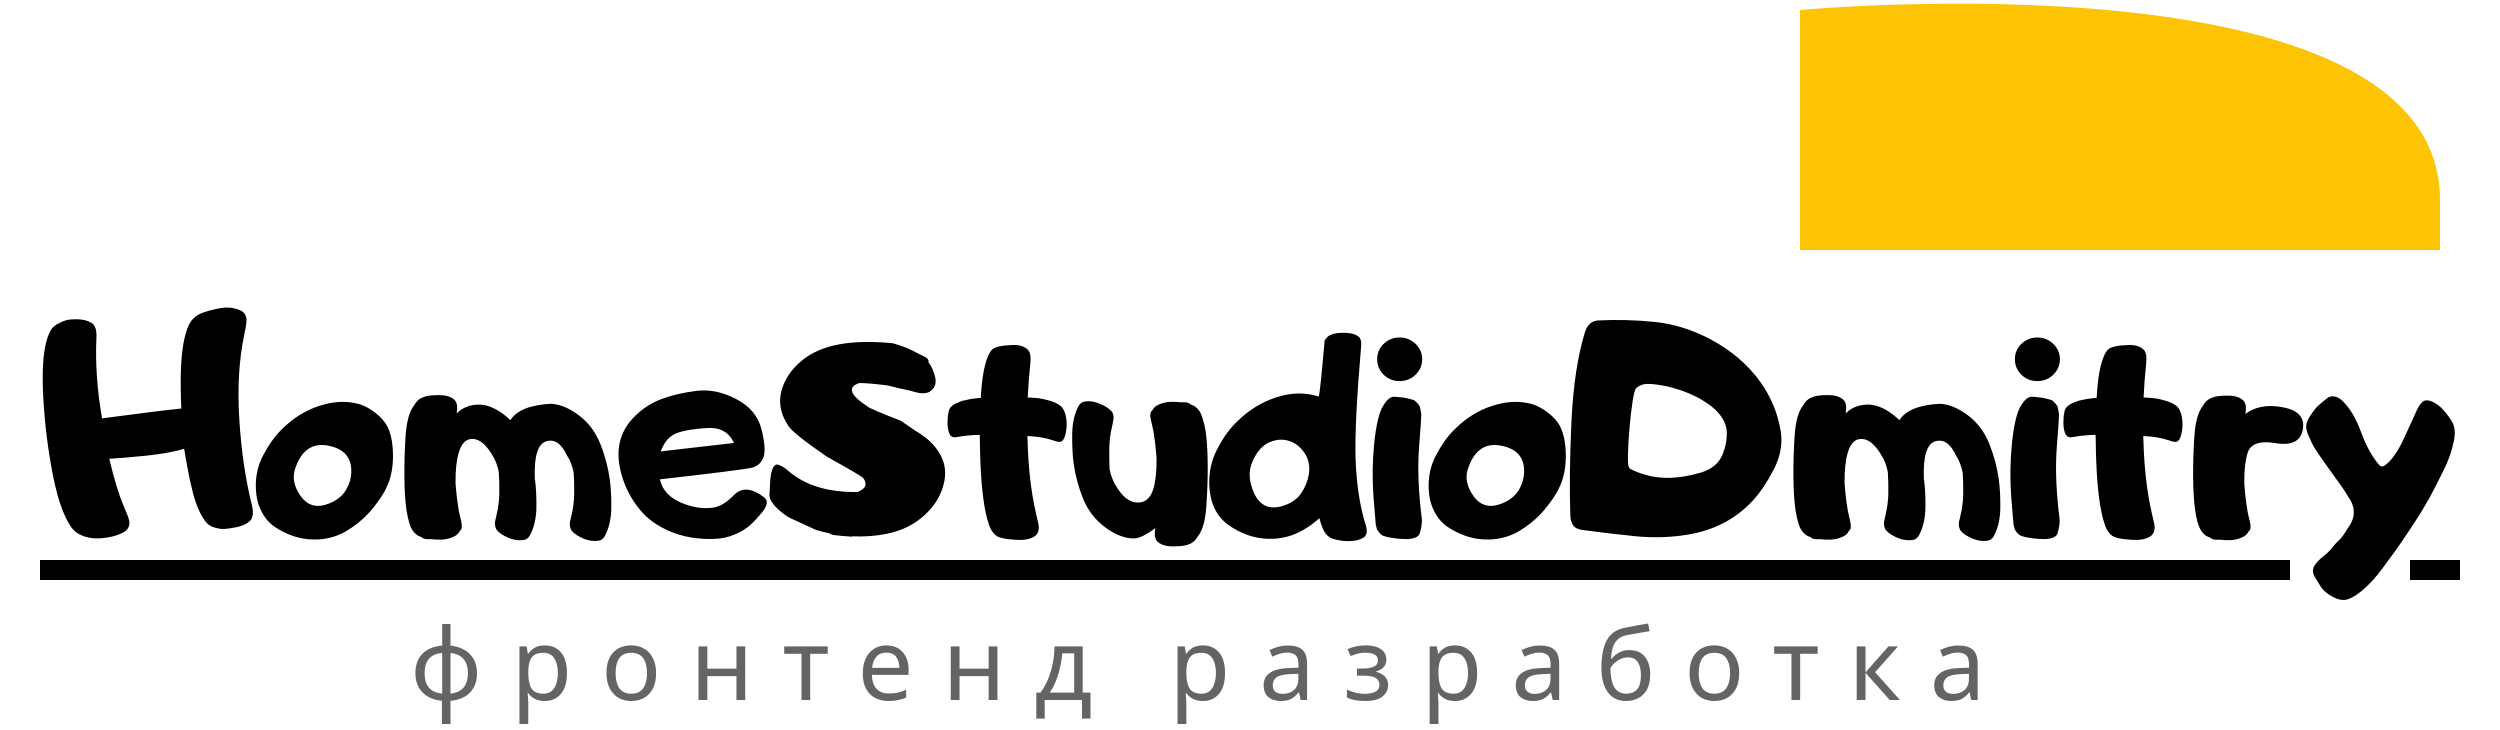 <svg viewBox="0 0 250 73" xmlns="http://www.w3.org/2000/svg">
<g filter="url(#filter0_d)">
<path d="M10.926 41.879C11.418 43.941 11.898 45.512 12.367 46.59C12.461 46.836 12.566 47.094 12.684 47.363C12.801 47.621 12.883 47.879 12.93 48.137C12.988 48.617 12.789 48.986 12.332 49.244C11.875 49.49 11.33 49.66 10.697 49.754C10.076 49.848 9.561 49.865 9.15 49.807C8.752 49.748 8.418 49.654 8.148 49.525C7.656 49.326 7.264 48.98 6.971 48.488C6.678 47.996 6.443 47.516 6.268 47.047C5.904 46.145 5.582 44.984 5.301 43.566C5.02 42.148 4.791 40.678 4.615 39.154C4.439 37.619 4.328 36.143 4.281 34.725C4.246 33.295 4.293 32.129 4.422 31.227C4.527 30.453 4.703 29.797 4.949 29.258C5.113 28.895 5.365 28.613 5.705 28.414C6.08 28.215 6.385 28.086 6.619 28.027C6.865 27.957 7.205 27.922 7.639 27.922C8.271 27.934 8.77 28.051 9.133 28.273C9.508 28.484 9.678 28.977 9.643 29.75C9.525 32.328 9.713 35.023 10.205 37.836C11.74 37.637 13.234 37.443 14.688 37.256C16.152 37.068 17.301 36.934 18.133 36.852C18.074 35.598 18.057 34.402 18.08 33.266C18.115 32.117 18.203 31.145 18.344 30.348C18.426 29.855 18.561 29.346 18.748 28.818C18.936 28.279 19.252 27.857 19.697 27.553C19.932 27.389 20.348 27.225 20.945 27.061C21.555 26.896 22.064 26.797 22.475 26.762C22.896 26.727 23.354 26.791 23.846 26.955C24.338 27.119 24.607 27.441 24.654 27.922C24.654 28.191 24.625 28.467 24.566 28.748C24.508 29.029 24.455 29.299 24.408 29.557C23.893 32.029 23.734 34.842 23.934 37.994C24.133 41.135 24.555 43.988 25.199 46.555C25.375 47.305 25.299 47.826 24.971 48.119C24.654 48.412 24.191 48.617 23.582 48.734C23.16 48.816 22.791 48.869 22.475 48.893C22.158 48.916 21.795 48.863 21.385 48.734C21.021 48.629 20.717 48.4 20.471 48.049C20.131 47.58 19.832 46.971 19.574 46.221C19.211 45.178 18.824 43.397 18.414 40.877C17.535 41.158 16.287 41.387 14.67 41.562C13.053 41.727 11.805 41.832 10.926 41.879ZM26.271 41.615C26.857 40.49 27.496 39.594 28.188 38.926C28.457 38.668 28.633 38.504 28.715 38.434C29.816 37.461 31.07 36.793 32.477 36.43C33.66 36.113 34.815 36.107 35.94 36.412C36.467 36.576 36.994 36.863 37.522 37.273C38.049 37.672 38.447 38.117 38.717 38.609C39.01 39.172 39.191 39.875 39.262 40.719C39.367 41.961 39.256 43.08 38.928 44.076C38.717 44.685 38.412 45.277 38.014 45.852C37.627 46.414 37.223 46.924 36.801 47.381C36.168 48.049 35.447 48.623 34.639 49.103C33.842 49.572 32.975 49.848 32.037 49.93C31.064 50 30.15 49.889 29.295 49.596C28.615 49.361 27.988 49.045 27.414 48.647C26.852 48.236 26.418 47.709 26.113 47.065C25.797 46.443 25.621 45.717 25.586 44.885C25.539 43.701 25.768 42.611 26.271 41.615ZM29.506 42.898C29.213 43.789 29.412 44.709 30.104 45.658C30.807 46.607 31.762 46.83 32.969 46.326C33.719 46.01 34.264 45.565 34.603 44.99C34.943 44.404 35.119 43.795 35.131 43.162C35.154 41.721 34.375 40.853 32.793 40.56C31.211 40.268 30.115 41.047 29.506 42.898ZM54.607 40.139C53.775 40.408 53.4 41.639 53.482 43.83C53.6 44.65 53.652 45.611 53.641 46.713C53.629 47.815 53.412 48.758 52.99 49.543C52.838 49.812 52.627 49.965 52.357 50C51.889 50.07 51.402 50.006 50.898 49.807C50.395 49.596 50.02 49.361 49.773 49.103C49.668 49.01 49.598 48.893 49.562 48.752C49.492 48.565 49.475 48.359 49.51 48.137C49.557 47.914 49.603 47.703 49.65 47.504C49.826 46.777 49.92 46.051 49.932 45.324C49.943 44.586 49.926 43.877 49.879 43.197C49.738 42.506 49.522 41.943 49.228 41.51C48.607 40.455 47.957 39.916 47.277 39.893C46.609 39.869 46.141 40.332 45.871 41.281C45.648 42.043 45.543 43.016 45.555 44.199V44.322C45.625 45.307 45.736 46.244 45.889 47.135C45.935 47.334 46.006 47.639 46.1 48.049C46.217 48.529 46.211 48.846 46.082 48.998C46.047 49.033 46.012 49.068 45.977 49.103C45.871 49.326 45.695 49.502 45.449 49.631C45.062 49.83 44.629 49.941 44.148 49.965C43.785 49.977 43.428 49.959 43.076 49.912C42.912 49.924 42.76 49.924 42.619 49.912C42.432 49.9 42.268 49.83 42.127 49.701C41.951 49.643 41.81 49.578 41.705 49.508C41.365 49.262 41.119 48.904 40.967 48.435C40.826 47.955 40.721 47.486 40.65 47.029C40.522 46.162 40.451 45.055 40.44 43.707C40.428 42.359 40.469 40.971 40.562 39.541C40.668 38.1 40.955 37.092 41.424 36.518C41.623 36.166 41.863 35.926 42.145 35.797C42.449 35.645 42.812 35.557 43.234 35.533C43.656 35.498 44.031 35.498 44.359 35.533C44.84 35.592 45.203 35.744 45.449 35.99C45.707 36.236 45.777 36.688 45.66 37.344C46.199 36.805 46.879 36.512 47.699 36.465C48.52 36.406 49.398 36.723 50.336 37.414C50.582 37.602 50.816 37.801 51.039 38.012C51.672 37.027 53.025 36.482 55.1 36.377C55.978 36.424 56.887 36.793 57.824 37.484C58.82 38.223 59.553 39.184 60.022 40.367C60.49 41.539 60.807 42.717 60.971 43.9C61.088 44.721 61.141 45.682 61.129 46.783C61.117 47.885 60.9 48.828 60.478 49.613C60.326 49.883 60.115 50.035 59.846 50.07C59.377 50.141 58.891 50.076 58.387 49.877C57.883 49.666 57.508 49.432 57.262 49.174C57.156 49.08 57.086 48.963 57.051 48.822C56.98 48.635 56.963 48.43 56.998 48.207C57.045 47.984 57.092 47.773 57.139 47.574C57.315 46.848 57.408 46.121 57.42 45.395C57.432 44.656 57.414 43.947 57.367 43.268C57.227 42.576 57.01 42.014 56.717 41.58C56.143 40.35 55.44 39.869 54.607 40.139ZM65.981 43.935C66.016 44.053 66.057 44.182 66.103 44.322C66.408 45.178 67.082 45.828 68.125 46.273C69.18 46.719 70.182 46.889 71.131 46.783C71.881 46.725 72.631 46.303 73.381 45.518C74.143 44.732 75.121 44.779 76.316 45.658C76.844 45.998 76.797 46.537 76.176 47.275C75.555 48.014 75.062 48.512 74.699 48.77C74.453 48.945 74.201 49.098 73.943 49.227C73.264 49.578 72.578 49.789 71.887 49.859C71.195 49.918 70.516 49.912 69.848 49.842C68.934 49.76 68.055 49.555 67.211 49.227C66.555 48.969 65.922 48.629 65.312 48.207C64.715 47.785 64.188 47.264 63.73 46.643C62.875 45.506 62.301 44.246 62.008 42.863C61.551 40.73 62.078 38.949 63.59 37.52C64.352 36.793 65.207 36.254 66.156 35.902C67.117 35.539 68.26 35.27 69.584 35.094C70.908 34.918 72.25 35.188 73.609 35.902C74.981 36.605 75.83 37.625 76.158 38.961C76.486 40.297 76.545 41.228 76.334 41.756C76.123 42.283 75.76 42.617 75.244 42.758C74.74 42.898 71.652 43.291 65.981 43.935ZM73.398 40.297C72.906 39.219 72.016 38.721 70.727 38.803C69.438 38.873 68.436 39.037 67.721 39.295C67.006 39.553 66.478 40.115 66.139 40.982C66.103 41.041 66.074 41.094 66.051 41.141L73.398 40.297ZM90.098 38.082L91.574 39.102C91.621 39.125 91.662 39.148 91.697 39.172C92.881 39.887 93.701 40.736 94.158 41.721C94.627 42.705 94.633 43.812 94.176 45.043C93.707 46.273 92.863 47.31 91.644 48.154C90.848 48.717 89.881 49.121 88.744 49.367C87.607 49.602 86.43 49.69 85.211 49.631C85.199 49.643 85.193 49.648 85.193 49.648V49.666C83.67 49.572 82.943 49.467 83.014 49.35C82.463 49.232 81.994 49.115 81.607 48.998L78.865 47.732C78.326 47.393 77.857 47.006 77.459 46.572C77.447 46.549 77.43 46.531 77.406 46.52C77.394 46.508 77.389 46.484 77.389 46.449C77.365 46.449 77.342 46.438 77.318 46.414C77.307 46.391 77.301 46.373 77.301 46.361C77.09 46.115 76.973 45.852 76.949 45.57V45.447C76.961 45.084 76.984 44.645 77.019 44.129C77.043 43.613 77.125 43.191 77.266 42.863C77.418 42.488 77.641 42.371 77.934 42.512C78.238 42.641 78.49 42.793 78.689 42.969C78.713 43.004 78.736 43.027 78.76 43.039C78.783 43.051 78.807 43.068 78.83 43.092C79.334 43.525 79.908 43.9 80.553 44.217C81.994 44.908 83.74 45.236 85.791 45.201C85.861 45.166 85.967 45.107 86.107 45.025C86.564 44.768 86.67 44.41 86.424 43.953C86.4 43.941 86.383 43.924 86.371 43.9C86.359 43.877 86.348 43.848 86.336 43.812C86.207 43.66 84.982 42.94 82.662 41.65C80.447 40.127 79.176 39.113 78.848 38.609C78.062 37.438 77.828 36.266 78.144 35.094C78.461 33.91 79.158 32.885 80.236 32.018C82.123 30.471 85.147 29.908 89.307 30.33C89.811 30.482 90.262 30.635 90.66 30.787C90.801 30.846 91.018 30.945 91.311 31.086C91.58 31.238 91.902 31.402 92.277 31.578C92.734 31.777 92.922 31.994 92.84 32.228C92.863 32.264 92.893 32.305 92.928 32.352C93.174 32.68 93.367 33.125 93.508 33.688C93.648 34.25 93.531 34.695 93.156 35.023C93.121 35.059 93.098 35.082 93.086 35.094C92.758 35.34 92.301 35.393 91.715 35.252C91.07 35.076 90.443 34.93 89.834 34.812L88.814 34.549C87.502 34.385 86.541 34.303 85.932 34.303C84.701 34.713 84.988 35.504 86.793 36.676C86.945 36.816 88.047 37.285 90.098 38.082ZM98.078 35.797C98.137 34.742 98.231 33.869 98.359 33.178C98.5 32.463 98.664 31.906 98.852 31.508C99.004 31.168 99.186 30.939 99.397 30.822C99.678 30.682 100.076 30.588 100.592 30.541C101.107 30.494 101.512 30.488 101.805 30.523C102.215 30.582 102.537 30.729 102.771 30.963C103.018 31.186 103.105 31.637 103.035 32.316C102.918 33.406 102.83 34.549 102.771 35.744C103.053 35.756 103.334 35.773 103.615 35.797C104.072 35.844 104.529 35.938 104.986 36.078C105.443 36.207 105.812 36.389 106.094 36.623C106.293 36.799 106.445 37.086 106.551 37.484C106.645 37.836 106.68 38.24 106.656 38.697C106.621 39.131 106.551 39.482 106.445 39.752C106.316 40.057 106.152 40.203 105.953 40.191C105.859 40.191 105.76 40.174 105.654 40.139C105.572 40.127 105.455 40.092 105.303 40.033C104.6 39.799 103.803 39.658 102.912 39.611H102.736C102.736 39.728 102.742 39.846 102.754 39.963C102.824 42.74 103.105 45.195 103.598 47.328C103.645 47.551 103.697 47.785 103.756 48.031C103.826 48.266 103.867 48.5 103.879 48.734C103.879 49.168 103.721 49.478 103.404 49.666C103.088 49.853 102.719 49.959 102.297 49.982C101.875 50.006 101.371 49.982 100.785 49.912C100.211 49.83 99.836 49.725 99.66 49.596C99.344 49.373 99.103 49.039 98.939 48.594C98.775 48.137 98.652 47.691 98.57 47.258C98.394 46.438 98.254 45.389 98.148 44.111C98.055 42.834 98.002 41.516 97.99 40.156C97.978 39.934 97.973 39.711 97.973 39.488H97.885C97.193 39.5 96.514 39.565 95.846 39.682C95.67 39.717 95.559 39.734 95.512 39.734C95.406 39.734 95.307 39.717 95.213 39.682C95.143 39.647 95.072 39.582 95.002 39.488C94.955 39.418 94.908 39.301 94.861 39.137C94.779 38.844 94.744 38.516 94.756 38.152C94.756 37.789 94.791 37.455 94.861 37.15C94.932 36.822 95.154 36.565 95.529 36.377C95.74 36.272 95.981 36.172 96.25 36.078C96.438 36.031 96.713 35.973 97.076 35.902C97.228 35.879 97.498 35.844 97.885 35.797H98.078ZM119.066 36.447C119.254 36.506 119.395 36.57 119.488 36.641C119.84 36.887 120.086 37.25 120.227 37.73C120.379 38.199 120.49 38.662 120.561 39.119C120.689 39.986 120.76 41.094 120.771 42.441C120.783 43.789 120.736 45.184 120.631 46.625C120.537 48.055 120.256 49.057 119.787 49.631C119.588 49.982 119.348 50.223 119.066 50.352C118.762 50.504 118.393 50.592 117.959 50.615C117.537 50.65 117.162 50.65 116.834 50.615C116.365 50.557 116.002 50.404 115.744 50.158C115.486 49.912 115.416 49.461 115.533 48.805C114.572 49.543 113.811 49.889 113.248 49.842C112.357 49.795 111.449 49.426 110.523 48.734C109.527 47.996 108.789 47.041 108.309 45.869C107.84 44.685 107.523 43.502 107.359 42.318C107.254 41.498 107.207 40.537 107.219 39.435C107.23 38.334 107.441 37.391 107.852 36.605C108.004 36.336 108.221 36.184 108.502 36.148C108.971 36.078 109.451 36.148 109.943 36.359C110.447 36.559 110.822 36.787 111.068 37.045C111.186 37.139 111.262 37.256 111.297 37.397C111.367 37.584 111.379 37.789 111.332 38.012C111.297 38.234 111.256 38.445 111.209 38.645C111.033 39.371 110.939 40.103 110.928 40.842C110.916 41.568 110.928 42.272 110.963 42.951C111.115 43.643 111.338 44.205 111.631 44.639C112.252 45.693 112.955 46.232 113.74 46.256C114.525 46.279 115.059 45.816 115.34 44.867C115.562 44.105 115.668 43.133 115.656 41.949C115.656 41.914 115.656 41.873 115.656 41.826C115.586 40.842 115.475 39.904 115.322 39.014C115.275 38.815 115.205 38.504 115.111 38.082C114.994 37.613 115 37.303 115.129 37.15C115.164 37.115 115.199 37.08 115.234 37.045C115.34 36.822 115.51 36.647 115.744 36.518C116.131 36.318 116.57 36.207 117.062 36.184C117.426 36.172 117.783 36.19 118.135 36.236C118.299 36.225 118.451 36.225 118.592 36.236C118.768 36.248 118.926 36.318 119.066 36.447ZM125.236 42.178C125.67 41.193 126.227 40.549 126.906 40.244C127.598 39.94 128.254 39.887 128.875 40.086C129.508 40.273 130.029 40.672 130.439 41.281C130.85 41.879 131.002 42.576 130.896 43.373C130.779 44.088 130.516 44.744 130.105 45.342C129.695 45.94 129.068 46.361 128.225 46.607C126.947 46.982 126.021 46.578 125.447 45.395C124.885 44.199 124.814 43.127 125.236 42.178ZM131.934 47.82C132.027 48.172 132.15 48.535 132.303 48.91C132.467 49.285 132.701 49.566 133.006 49.754C133.182 49.859 133.469 49.947 133.867 50.018C134.277 50.1 134.693 50.129 135.115 50.105C135.537 50.082 135.9 49.994 136.205 49.842C136.521 49.69 136.68 49.438 136.68 49.086C136.668 48.887 136.633 48.688 136.574 48.488C136.516 48.289 136.457 48.102 136.398 47.926C135.918 46.156 135.637 44.129 135.555 41.844C135.484 39.559 135.666 35.867 136.1 30.77C136.17 30.219 136.088 29.85 135.854 29.662C135.619 29.475 135.297 29.357 134.887 29.311C134.605 29.275 134.289 29.27 133.938 29.293C133.586 29.316 133.281 29.387 133.023 29.504C132.801 29.609 132.613 29.797 132.461 30.066C132.168 33.465 131.975 35.328 131.881 35.656C131.811 35.633 131.746 35.615 131.688 35.603C130.539 35.264 129.332 35.264 128.066 35.603C126.613 36.002 125.312 36.711 124.164 37.73C123.988 37.883 123.807 38.053 123.619 38.24C123.197 38.662 122.822 39.113 122.494 39.594C122.178 40.074 121.891 40.572 121.633 41.088C121.117 42.131 120.883 43.285 120.93 44.551C120.965 45.418 121.141 46.18 121.457 46.836C121.773 47.504 122.23 48.055 122.828 48.488C123.438 48.922 124.088 49.262 124.779 49.508C125.693 49.824 126.643 49.941 127.627 49.859C128.611 49.766 129.52 49.473 130.352 48.98C130.926 48.652 131.453 48.266 131.934 47.82ZM137.348 45.676C137.219 43.93 137.242 42.154 137.418 40.35C137.605 38.545 137.893 37.309 138.279 36.641C138.678 35.961 139.07 35.639 139.457 35.674C139.844 35.697 140.213 35.738 140.564 35.797C140.881 35.867 141.133 35.932 141.32 35.99C141.367 36.002 141.426 36.031 141.496 36.078C141.531 36.102 141.578 36.148 141.637 36.219C141.637 36.219 141.689 36.272 141.795 36.377C141.818 36.4 141.859 36.459 141.918 36.553C141.953 36.6 141.982 36.67 142.006 36.764C142.029 36.881 142.053 36.998 142.076 37.115C142.076 37.139 142.094 37.25 142.129 37.449C142.141 37.59 142.064 38.703 141.9 40.789C141.748 42.863 141.848 45.277 142.199 48.031C142.188 48.324 142.152 48.611 142.094 48.893C142.035 49.174 141.977 49.367 141.918 49.473C141.812 49.637 141.596 49.76 141.268 49.842C141.115 49.877 140.945 49.9 140.758 49.912C140.582 49.912 140.4 49.906 140.213 49.895C139.861 49.883 139.486 49.842 139.088 49.772C138.795 49.725 138.537 49.66 138.314 49.578C138.256 49.543 138.209 49.514 138.174 49.49C138.139 49.478 138.086 49.432 138.016 49.35C137.98 49.326 137.934 49.273 137.875 49.191C137.875 49.203 137.834 49.145 137.752 49.016C137.717 48.992 137.688 48.922 137.664 48.805C137.641 48.723 137.611 48.605 137.576 48.453C137.564 48.336 137.488 47.41 137.348 45.676ZM139.949 29.75C140.582 29.75 141.115 29.961 141.549 30.383C141.994 30.805 142.217 31.32 142.217 31.93C142.217 32.527 141.994 33.043 141.549 33.477C141.115 33.898 140.582 34.109 139.949 34.109C139.34 34.109 138.812 33.898 138.367 33.477C137.934 33.043 137.717 32.527 137.717 31.93C137.717 31.32 137.934 30.805 138.367 30.383C138.812 29.961 139.34 29.75 139.949 29.75ZM143.553 41.615C144.139 40.49 144.777 39.594 145.469 38.926C145.738 38.668 145.914 38.504 145.996 38.434C147.098 37.461 148.352 36.793 149.758 36.43C150.941 36.113 152.096 36.107 153.221 36.412C153.748 36.576 154.275 36.863 154.803 37.273C155.33 37.672 155.729 38.117 155.998 38.609C156.291 39.172 156.473 39.875 156.543 40.719C156.648 41.961 156.537 43.08 156.209 44.076C155.998 44.685 155.693 45.277 155.295 45.852C154.908 46.414 154.504 46.924 154.082 47.381C153.449 48.049 152.729 48.623 151.92 49.103C151.123 49.572 150.256 49.848 149.318 49.93C148.346 50 147.432 49.889 146.576 49.596C145.896 49.361 145.27 49.045 144.695 48.647C144.133 48.236 143.699 47.709 143.395 47.065C143.078 46.443 142.902 45.717 142.867 44.885C142.82 43.701 143.049 42.611 143.553 41.615ZM146.787 42.898C146.494 43.789 146.693 44.709 147.385 45.658C148.088 46.607 149.043 46.83 150.25 46.326C151 46.01 151.545 45.565 151.885 44.99C152.225 44.404 152.4 43.795 152.412 43.162C152.436 41.721 151.656 40.853 150.074 40.56C148.492 40.268 147.396 41.047 146.787 42.898ZM158.494 29.223C158.729 28.484 159.162 28.092 159.795 28.045C161.67 27.951 163.539 27.998 165.402 28.186C167.277 28.361 169.146 28.936 171.01 29.908C173.107 31.021 174.783 32.451 176.037 34.197C177.104 35.697 177.783 37.344 178.076 39.137C178.264 40.414 178.035 41.674 177.391 42.916C176.758 44.158 176.066 45.195 175.316 46.027C174.438 46.977 173.453 47.732 172.363 48.295C171.262 48.869 170.049 49.262 168.725 49.473C167.061 49.742 165.355 49.795 163.609 49.631C161.863 49.455 160.123 49.25 158.389 49.016C157.85 48.957 157.492 48.799 157.316 48.541C157.141 48.283 157.047 47.967 157.035 47.592C156.941 44.978 156.977 41.85 157.141 38.205C157.316 34.549 157.768 31.555 158.494 29.223ZM172.68 39.137C172.609 38.234 172.088 37.391 171.115 36.605C170.752 36.336 170.336 36.066 169.867 35.797C168.508 35.094 167.113 34.648 165.684 34.461C165.309 34.402 164.951 34.379 164.611 34.391C164.225 34.426 163.896 34.566 163.627 34.812C163.498 34.93 163.375 35.375 163.258 36.148C163.141 36.922 163.041 37.772 162.959 38.697C162.877 39.611 162.824 40.467 162.801 41.264C162.777 42.06 162.801 42.529 162.871 42.67C162.906 42.764 162.953 42.834 163.012 42.881C163.609 43.197 164.277 43.438 165.016 43.602C165.742 43.754 166.451 43.812 167.143 43.777C168.057 43.742 169.047 43.566 170.113 43.25C171.191 42.922 171.906 42.318 172.258 41.44C172.562 40.69 172.703 39.922 172.68 39.137ZM193.51 40.139C192.678 40.408 192.303 41.639 192.385 43.83C192.502 44.65 192.555 45.611 192.543 46.713C192.531 47.815 192.314 48.758 191.893 49.543C191.74 49.812 191.529 49.965 191.26 50C190.791 50.07 190.305 50.006 189.801 49.807C189.297 49.596 188.922 49.361 188.676 49.103C188.57 49.01 188.5 48.893 188.465 48.752C188.395 48.565 188.377 48.359 188.412 48.137C188.459 47.914 188.506 47.703 188.553 47.504C188.729 46.777 188.822 46.051 188.834 45.324C188.846 44.586 188.828 43.877 188.781 43.197C188.641 42.506 188.424 41.943 188.131 41.51C187.51 40.455 186.859 39.916 186.18 39.893C185.512 39.869 185.043 40.332 184.773 41.281C184.551 42.043 184.445 43.016 184.457 44.199V44.322C184.527 45.307 184.639 46.244 184.791 47.135C184.838 47.334 184.908 47.639 185.002 48.049C185.119 48.529 185.113 48.846 184.984 48.998C184.949 49.033 184.914 49.068 184.879 49.103C184.773 49.326 184.598 49.502 184.352 49.631C183.965 49.83 183.531 49.941 183.051 49.965C182.688 49.977 182.33 49.959 181.979 49.912C181.814 49.924 181.662 49.924 181.521 49.912C181.334 49.9 181.17 49.83 181.029 49.701C180.854 49.643 180.713 49.578 180.607 49.508C180.268 49.262 180.021 48.904 179.869 48.435C179.729 47.955 179.623 47.486 179.553 47.029C179.424 46.162 179.354 45.055 179.342 43.707C179.33 42.359 179.371 40.971 179.465 39.541C179.57 38.1 179.857 37.092 180.326 36.518C180.525 36.166 180.766 35.926 181.047 35.797C181.352 35.645 181.715 35.557 182.137 35.533C182.559 35.498 182.934 35.498 183.262 35.533C183.742 35.592 184.105 35.744 184.352 35.99C184.609 36.236 184.68 36.688 184.562 37.344C185.102 36.805 185.781 36.512 186.602 36.465C187.422 36.406 188.301 36.723 189.238 37.414C189.484 37.602 189.719 37.801 189.941 38.012C190.574 37.027 191.928 36.482 194.002 36.377C194.881 36.424 195.789 36.793 196.727 37.484C197.723 38.223 198.455 39.184 198.924 40.367C199.393 41.539 199.709 42.717 199.873 43.9C199.99 44.721 200.043 45.682 200.031 46.783C200.02 47.885 199.803 48.828 199.381 49.613C199.229 49.883 199.018 50.035 198.748 50.07C198.279 50.141 197.793 50.076 197.289 49.877C196.785 49.666 196.41 49.432 196.164 49.174C196.059 49.08 195.988 48.963 195.953 48.822C195.883 48.635 195.865 48.43 195.9 48.207C195.947 47.984 195.994 47.773 196.041 47.574C196.217 46.848 196.311 46.121 196.322 45.395C196.334 44.656 196.316 43.947 196.27 43.268C196.129 42.576 195.912 42.014 195.619 41.58C195.045 40.35 194.342 39.869 193.51 40.139ZM201.121 45.676C200.992 43.93 201.016 42.154 201.191 40.35C201.379 38.545 201.666 37.309 202.053 36.641C202.451 35.961 202.844 35.639 203.23 35.674C203.617 35.697 203.986 35.738 204.338 35.797C204.654 35.867 204.906 35.932 205.094 35.99C205.141 36.002 205.199 36.031 205.27 36.078C205.305 36.102 205.352 36.148 205.41 36.219C205.41 36.219 205.463 36.272 205.568 36.377C205.592 36.4 205.633 36.459 205.691 36.553C205.727 36.6 205.756 36.67 205.779 36.764C205.803 36.881 205.826 36.998 205.85 37.115C205.85 37.139 205.867 37.25 205.902 37.449C205.914 37.59 205.838 38.703 205.674 40.789C205.521 42.863 205.621 45.277 205.973 48.031C205.961 48.324 205.926 48.611 205.867 48.893C205.809 49.174 205.75 49.367 205.691 49.473C205.586 49.637 205.369 49.76 205.041 49.842C204.889 49.877 204.719 49.9 204.531 49.912C204.355 49.912 204.174 49.906 203.986 49.895C203.635 49.883 203.26 49.842 202.861 49.772C202.568 49.725 202.311 49.66 202.088 49.578C202.029 49.543 201.982 49.514 201.947 49.49C201.912 49.478 201.859 49.432 201.789 49.35C201.754 49.326 201.707 49.273 201.648 49.191C201.648 49.203 201.607 49.145 201.525 49.016C201.49 48.992 201.461 48.922 201.438 48.805C201.414 48.723 201.385 48.605 201.35 48.453C201.338 48.336 201.262 47.41 201.121 45.676ZM203.723 29.75C204.355 29.75 204.889 29.961 205.322 30.383C205.768 30.805 205.99 31.32 205.99 31.93C205.99 32.527 205.768 33.043 205.322 33.477C204.889 33.898 204.355 34.109 203.723 34.109C203.113 34.109 202.586 33.898 202.141 33.477C201.707 33.043 201.49 32.527 201.49 31.93C201.49 31.32 201.707 30.805 202.141 30.383C202.586 29.961 203.113 29.75 203.723 29.75ZM209.664 35.797C209.723 34.742 209.816 33.869 209.945 33.178C210.086 32.463 210.25 31.906 210.438 31.508C210.59 31.168 210.771 30.939 210.982 30.822C211.264 30.682 211.662 30.588 212.178 30.541C212.693 30.494 213.098 30.488 213.391 30.523C213.801 30.582 214.123 30.729 214.357 30.963C214.604 31.186 214.691 31.637 214.621 32.316C214.504 33.406 214.416 34.549 214.357 35.744C214.639 35.756 214.92 35.773 215.201 35.797C215.658 35.844 216.115 35.938 216.572 36.078C217.029 36.207 217.398 36.389 217.68 36.623C217.879 36.799 218.031 37.086 218.137 37.484C218.23 37.836 218.266 38.24 218.242 38.697C218.207 39.131 218.137 39.482 218.031 39.752C217.902 40.057 217.738 40.203 217.539 40.191C217.445 40.191 217.346 40.174 217.24 40.139C217.158 40.127 217.041 40.092 216.889 40.033C216.186 39.799 215.389 39.658 214.498 39.611H214.322C214.322 39.728 214.328 39.846 214.34 39.963C214.41 42.74 214.691 45.195 215.184 47.328C215.23 47.551 215.283 47.785 215.342 48.031C215.412 48.266 215.453 48.5 215.465 48.734C215.465 49.168 215.307 49.478 214.99 49.666C214.674 49.853 214.305 49.959 213.883 49.982C213.461 50.006 212.957 49.982 212.371 49.912C211.797 49.83 211.422 49.725 211.246 49.596C210.93 49.373 210.689 49.039 210.525 48.594C210.361 48.137 210.238 47.691 210.156 47.258C209.98 46.438 209.84 45.389 209.734 44.111C209.641 42.834 209.588 41.516 209.576 40.156C209.564 39.934 209.559 39.711 209.559 39.488H209.471C208.779 39.5 208.1 39.565 207.432 39.682C207.256 39.717 207.145 39.734 207.098 39.734C206.992 39.734 206.893 39.717 206.799 39.682C206.729 39.647 206.658 39.582 206.588 39.488C206.541 39.418 206.494 39.301 206.447 39.137C206.365 38.844 206.33 38.516 206.342 38.152C206.342 37.789 206.377 37.455 206.447 37.15C206.518 36.822 206.74 36.565 207.115 36.377C207.326 36.272 207.566 36.172 207.836 36.078C208.023 36.031 208.299 35.973 208.662 35.902C208.814 35.879 209.084 35.844 209.471 35.797H209.664ZM221.002 49.754C220.826 49.695 220.686 49.631 220.58 49.56C220.24 49.315 219.994 48.957 219.842 48.488C219.689 48.008 219.584 47.539 219.525 47.082C219.396 46.215 219.326 45.107 219.314 43.76C219.303 42.412 219.344 41.023 219.438 39.594C219.543 38.152 219.83 37.145 220.299 36.57C220.498 36.219 220.738 35.978 221.02 35.85C221.324 35.697 221.688 35.609 222.109 35.586C222.531 35.551 222.906 35.551 223.234 35.586C223.715 35.645 224.078 35.797 224.324 36.043C224.582 36.289 224.652 36.74 224.535 37.397C225.508 36.658 226.762 36.435 228.297 36.728C229.832 37.022 230.494 37.76 230.283 38.943C230.072 40.127 229.164 40.584 227.559 40.315C225.953 40.045 225.016 40.385 224.746 41.334C224.523 42.096 224.418 43.068 224.43 44.252C224.43 44.287 224.43 44.328 224.43 44.375C224.5 45.359 224.611 46.297 224.764 47.188C224.799 47.387 224.869 47.691 224.975 48.102C225.092 48.582 225.086 48.898 224.957 49.051C224.922 49.086 224.887 49.121 224.852 49.156C224.746 49.379 224.57 49.555 224.324 49.684C223.938 49.883 223.504 49.994 223.023 50.018C222.66 50.029 222.303 50.012 221.951 49.965C221.787 49.977 221.629 49.977 221.477 49.965C221.301 49.953 221.143 49.883 221.002 49.754ZM230.969 37.66C231.285 37.168 231.561 36.81 231.795 36.588C232.041 36.365 232.387 36.078 232.832 35.727C233.324 35.516 233.816 35.656 234.309 36.148C235.023 36.863 235.621 37.883 236.102 39.207C236.594 40.531 237.168 41.592 237.824 42.389C238.023 42.658 238.24 42.711 238.475 42.547C238.721 42.371 238.926 42.184 239.09 41.984C239.57 41.434 240.033 40.66 240.479 39.664C240.936 38.668 241.322 37.818 241.639 37.115C241.826 36.682 242.031 36.371 242.254 36.184C242.488 35.984 242.828 35.984 243.273 36.184C243.695 36.395 244.047 36.664 244.328 36.992C244.621 37.309 244.902 37.684 245.172 38.117C245.477 38.598 245.553 39.236 245.4 40.033C245.201 41.053 244.85 42.06 244.346 43.057C243.854 44.053 243.379 44.978 242.922 45.834C242.43 46.713 241.914 47.557 241.375 48.365C240.848 49.174 240.309 49.977 239.758 50.773C239.242 51.477 238.727 52.18 238.211 52.883C237.695 53.586 237.133 54.219 236.523 54.781C235.879 55.379 235.281 55.766 234.73 55.941C234.32 56.07 233.834 55.982 233.271 55.678C232.721 55.385 232.334 55.062 232.111 54.711C231.889 54.371 231.666 54.008 231.443 53.621C231.232 53.234 231.244 52.865 231.479 52.514C231.666 52.232 231.941 51.945 232.305 51.652C232.68 51.371 232.996 51.06 233.254 50.721C233.488 50.428 233.711 50.188 233.922 50C234.145 49.801 234.449 49.379 234.836 48.734C235.574 47.727 235.562 46.695 234.801 45.641C234.496 45.113 234.062 44.475 233.5 43.725C232.949 42.963 232.504 42.342 232.164 41.861C231.93 41.522 231.695 41.17 231.461 40.807C231.238 40.432 231.045 40.039 230.881 39.629C230.717 39.266 230.629 38.943 230.617 38.662C230.617 38.369 230.734 38.035 230.969 37.66Z" fill="black"/>
</g>
<rect x="4.5" y="56.5" width="224" height="1" fill="white"/>
<rect x="4.5" y="56.5" width="224" height="1" stroke="black"/>
<rect x="241.5" y="56.5" width="4" height="1" fill="white"/>
<rect x="241.5" y="56.5" width="4" height="1" stroke="black"/>
<path d="M45.05 62.4V64.56C45.577 64.613 46.04 64.757 46.44 64.99C46.84 65.217 47.15 65.527 47.37 65.92C47.59 66.313 47.7 66.78 47.7 67.32C47.7 68.133 47.463 68.78 46.99 69.26C46.523 69.74 45.877 70.013 45.05 70.08V72.4H44.19V70.08C43.663 70.033 43.2 69.897 42.8 69.67C42.4 69.437 42.09 69.123 41.87 68.73C41.65 68.337 41.54 67.867 41.54 67.32C41.54 66.507 41.773 65.86 42.24 65.38C42.713 64.9 43.373 64.627 44.22 64.56V62.4H45.05ZM44.22 65.29C43.607 65.35 43.16 65.553 42.88 65.9C42.6 66.24 42.46 66.713 42.46 67.32C42.46 67.927 42.6 68.403 42.88 68.75C43.16 69.097 43.607 69.3 44.22 69.36V65.29ZM45.05 65.3V69.36C45.65 69.293 46.09 69.087 46.37 68.74C46.65 68.393 46.79 67.92 46.79 67.32C46.79 66.72 46.647 66.25 46.36 65.91C46.08 65.57 45.643 65.367 45.05 65.3ZM54.496 64.54C55.156 64.54 55.686 64.77 56.086 65.23C56.493 65.69 56.696 66.383 56.696 67.31C56.696 68.223 56.493 68.917 56.086 69.39C55.686 69.863 55.153 70.1 54.486 70.1C54.073 70.1 53.729 70.023 53.456 69.87C53.189 69.717 52.979 69.533 52.826 69.32H52.766C52.773 69.433 52.783 69.577 52.796 69.75C52.816 69.923 52.826 70.073 52.826 70.2V72.4H51.946V64.64H52.666L52.786 65.37H52.826C52.986 65.137 53.196 64.94 53.456 64.78C53.716 64.62 54.063 64.54 54.496 64.54ZM54.336 65.28C53.789 65.28 53.403 65.433 53.176 65.74C52.949 66.047 52.833 66.513 52.826 67.14V67.31C52.826 67.97 52.933 68.48 53.146 68.84C53.366 69.193 53.769 69.37 54.356 69.37C54.676 69.37 54.943 69.283 55.156 69.11C55.369 68.93 55.526 68.683 55.626 68.37C55.733 68.057 55.786 67.7 55.786 67.3C55.786 66.687 55.666 66.197 55.426 65.83C55.193 65.463 54.829 65.28 54.336 65.28ZM65.608 67.31C65.608 68.197 65.382 68.883 64.928 69.37C64.482 69.857 63.875 70.1 63.108 70.1C62.635 70.1 62.212 69.993 61.838 69.78C61.472 69.56 61.182 69.243 60.968 68.83C60.755 68.41 60.648 67.903 60.648 67.31C60.648 66.423 60.868 65.74 61.308 65.26C61.755 64.78 62.365 64.54 63.138 64.54C63.618 64.54 64.045 64.65 64.418 64.87C64.792 65.083 65.082 65.397 65.288 65.81C65.502 66.217 65.608 66.717 65.608 67.31ZM61.558 67.31C61.558 67.943 61.682 68.447 61.928 68.82C62.182 69.187 62.582 69.37 63.128 69.37C63.668 69.37 64.065 69.187 64.318 68.82C64.572 68.447 64.698 67.943 64.698 67.31C64.698 66.677 64.572 66.18 64.318 65.82C64.065 65.46 63.665 65.28 63.118 65.28C62.572 65.28 62.175 65.46 61.928 65.82C61.682 66.18 61.558 66.677 61.558 67.31ZM70.733 64.64V66.87H73.643V64.64H74.523V70H73.643V67.61H70.733V70H69.853V64.64H70.733ZM82.77 65.38H81.02V70H80.15V65.38H78.42V64.64H82.77V65.38ZM88.648 64.54C89.102 64.54 89.495 64.64 89.829 64.84C90.162 65.04 90.415 65.323 90.588 65.69C90.769 66.05 90.859 66.473 90.859 66.96V67.49H87.189C87.202 68.097 87.355 68.56 87.648 68.88C87.948 69.193 88.365 69.35 88.898 69.35C89.239 69.35 89.538 69.32 89.799 69.26C90.065 69.193 90.338 69.1 90.618 68.98V69.75C90.345 69.87 90.075 69.957 89.808 70.01C89.542 70.07 89.225 70.1 88.859 70.1C88.345 70.1 87.895 69.997 87.508 69.79C87.122 69.583 86.819 69.277 86.599 68.87C86.385 68.463 86.278 67.96 86.278 67.36C86.278 66.773 86.375 66.27 86.569 65.85C86.769 65.43 87.045 65.107 87.398 64.88C87.758 64.653 88.175 64.54 88.648 64.54ZM88.638 65.26C88.219 65.26 87.885 65.397 87.638 65.67C87.398 65.937 87.255 66.31 87.209 66.79H89.939C89.932 66.337 89.825 65.97 89.618 65.69C89.412 65.403 89.085 65.26 88.638 65.26ZM95.953 64.64V66.87H98.863V64.64H99.743V70H98.863V67.61H95.953V70H95.073V64.64H95.953ZM108.27 64.64V69.26H109.05V71.86H108.2V70H104.47V71.86H103.63V69.26H104.06C104.52 68.627 104.864 67.907 105.09 67.1C105.324 66.287 105.444 65.467 105.45 64.64H108.27ZM107.42 65.33H106.23C106.197 65.783 106.124 66.253 106.01 66.74C105.904 67.22 105.76 67.68 105.58 68.12C105.407 68.56 105.204 68.94 104.97 69.26H107.42V65.33ZM120.304 64.54C120.964 64.54 121.494 64.77 121.894 65.23C122.301 65.69 122.504 66.383 122.504 67.31C122.504 68.223 122.301 68.917 121.894 69.39C121.494 69.863 120.961 70.1 120.294 70.1C119.881 70.1 119.537 70.023 119.264 69.87C118.997 69.717 118.787 69.533 118.634 69.32H118.574C118.581 69.433 118.591 69.577 118.604 69.75C118.624 69.923 118.634 70.073 118.634 70.2V72.4H117.754V64.64H118.474L118.594 65.37H118.634C118.794 65.137 119.004 64.94 119.264 64.78C119.524 64.62 119.871 64.54 120.304 64.54ZM120.144 65.28C119.597 65.28 119.211 65.433 118.984 65.74C118.757 66.047 118.641 66.513 118.634 67.14V67.31C118.634 67.97 118.741 68.48 118.954 68.84C119.174 69.193 119.577 69.37 120.164 69.37C120.484 69.37 120.751 69.283 120.964 69.11C121.177 68.93 121.334 68.683 121.434 68.37C121.541 68.057 121.594 67.7 121.594 67.3C121.594 66.687 121.474 66.197 121.234 65.83C121.001 65.463 120.637 65.28 120.144 65.28ZM128.786 64.55C129.44 64.55 129.923 64.693 130.236 64.98C130.55 65.267 130.706 65.723 130.706 66.35V70H130.066L129.896 69.24H129.856C129.623 69.533 129.376 69.75 129.116 69.89C128.856 70.03 128.503 70.1 128.056 70.1C127.57 70.1 127.166 69.973 126.846 69.72C126.526 69.46 126.366 69.057 126.366 68.51C126.366 67.977 126.576 67.567 126.996 67.28C127.416 66.987 128.063 66.827 128.936 66.8L129.846 66.77V66.45C129.846 66.003 129.75 65.693 129.556 65.52C129.363 65.347 129.09 65.26 128.736 65.26C128.456 65.26 128.19 65.303 127.936 65.39C127.683 65.47 127.446 65.563 127.226 65.67L126.956 65.01C127.19 64.883 127.466 64.777 127.786 64.69C128.106 64.597 128.44 64.55 128.786 64.55ZM129.836 67.38L129.046 67.41C128.38 67.437 127.916 67.543 127.656 67.73C127.403 67.917 127.276 68.18 127.276 68.52C127.276 68.82 127.366 69.04 127.546 69.18C127.733 69.32 127.97 69.39 128.256 69.39C128.703 69.39 129.076 69.267 129.376 69.02C129.683 68.767 129.836 68.38 129.836 67.86V67.38ZM136.622 64.54C137.235 64.54 137.722 64.663 138.082 64.91C138.448 65.157 138.632 65.503 138.632 65.95C138.632 66.277 138.538 66.537 138.352 66.73C138.172 66.917 137.928 67.053 137.622 67.14V67.18C137.835 67.24 138.032 67.323 138.212 67.43C138.392 67.537 138.535 67.68 138.642 67.86C138.755 68.033 138.812 68.253 138.812 68.52C138.812 68.967 138.625 69.343 138.252 69.65C137.885 69.95 137.308 70.1 136.522 70.1C136.135 70.1 135.785 70.07 135.472 70.01C135.158 69.95 134.898 69.863 134.692 69.75V68.96C134.918 69.067 135.185 69.163 135.492 69.25C135.805 69.337 136.145 69.38 136.512 69.38C136.912 69.38 137.248 69.313 137.522 69.18C137.802 69.04 137.942 68.803 137.942 68.47C137.942 67.87 137.432 67.57 136.412 67.57H135.692V66.85H136.272C136.732 66.85 137.098 66.79 137.372 66.67C137.652 66.543 137.792 66.33 137.792 66.03C137.792 65.777 137.685 65.587 137.472 65.46C137.265 65.333 136.965 65.27 136.572 65.27C136.278 65.27 136.018 65.3 135.792 65.36C135.572 65.413 135.328 65.497 135.062 65.61L134.752 64.91C135.312 64.663 135.935 64.54 136.622 64.54ZM145.514 64.54C146.174 64.54 146.704 64.77 147.104 65.23C147.511 65.69 147.714 66.383 147.714 67.31C147.714 68.223 147.511 68.917 147.104 69.39C146.704 69.863 146.171 70.1 145.504 70.1C145.091 70.1 144.747 70.023 144.474 69.87C144.207 69.717 143.997 69.533 143.844 69.32H143.784C143.791 69.433 143.801 69.577 143.814 69.75C143.834 69.923 143.844 70.073 143.844 70.2V72.4H142.964V64.64H143.684L143.804 65.37H143.844C144.004 65.137 144.214 64.94 144.474 64.78C144.734 64.62 145.081 64.54 145.514 64.54ZM145.354 65.28C144.807 65.28 144.421 65.433 144.194 65.74C143.967 66.047 143.851 66.513 143.844 67.14V67.31C143.844 67.97 143.951 68.48 144.164 68.84C144.384 69.193 144.787 69.37 145.374 69.37C145.694 69.37 145.961 69.283 146.174 69.11C146.387 68.93 146.544 68.683 146.644 68.37C146.751 68.057 146.804 67.7 146.804 67.3C146.804 66.687 146.684 66.197 146.444 65.83C146.211 65.463 145.847 65.28 145.354 65.28ZM153.996 64.55C154.65 64.55 155.133 64.693 155.446 64.98C155.76 65.267 155.916 65.723 155.916 66.35V70H155.276L155.106 69.24H155.066C154.833 69.533 154.586 69.75 154.326 69.89C154.066 70.03 153.713 70.1 153.266 70.1C152.78 70.1 152.376 69.973 152.056 69.72C151.736 69.46 151.576 69.057 151.576 68.51C151.576 67.977 151.786 67.567 152.206 67.28C152.626 66.987 153.273 66.827 154.146 66.8L155.056 66.77V66.45C155.056 66.003 154.96 65.693 154.766 65.52C154.573 65.347 154.3 65.26 153.946 65.26C153.666 65.26 153.4 65.303 153.146 65.39C152.893 65.47 152.656 65.563 152.436 65.67L152.166 65.01C152.4 64.883 152.676 64.777 152.996 64.69C153.316 64.597 153.65 64.55 153.996 64.55ZM155.046 67.38L154.256 67.41C153.59 67.437 153.126 67.543 152.866 67.73C152.613 67.917 152.486 68.18 152.486 68.52C152.486 68.82 152.576 69.04 152.756 69.18C152.943 69.32 153.18 69.39 153.466 69.39C153.913 69.39 154.286 69.267 154.586 69.02C154.893 68.767 155.046 68.38 155.046 67.86V67.38ZM160.142 66.78C160.142 65.607 160.319 64.693 160.672 64.04C161.025 63.387 161.595 62.973 162.382 62.8C162.815 62.707 163.239 62.623 163.652 62.55C164.065 62.477 164.452 62.41 164.812 62.35L164.962 63.12C164.729 63.16 164.465 63.203 164.172 63.25C163.879 63.297 163.589 63.347 163.302 63.4C163.015 63.453 162.769 63.5 162.562 63.54C162.129 63.633 161.785 63.86 161.532 64.22C161.279 64.58 161.135 65.133 161.102 65.88H161.162C161.255 65.753 161.382 65.623 161.542 65.49C161.709 65.357 161.905 65.243 162.132 65.15C162.365 65.057 162.629 65.01 162.922 65.01C163.615 65.01 164.139 65.233 164.492 65.68C164.845 66.127 165.022 66.707 165.022 67.42C165.022 68.02 164.919 68.52 164.712 68.92C164.505 69.313 164.215 69.61 163.842 69.81C163.475 70.003 163.052 70.1 162.572 70.1C161.832 70.1 161.242 69.817 160.802 69.25C160.362 68.683 160.142 67.86 160.142 66.78ZM162.642 69.37C163.075 69.37 163.425 69.23 163.692 68.95C163.959 68.67 164.092 68.19 164.092 67.51C164.092 66.963 163.989 66.533 163.782 66.22C163.582 65.9 163.249 65.74 162.782 65.74C162.482 65.74 162.212 65.807 161.972 65.94C161.739 66.067 161.539 66.213 161.372 66.38C161.212 66.547 161.102 66.687 161.042 66.8C161.042 67.127 161.065 67.443 161.112 67.75C161.159 68.057 161.239 68.333 161.352 68.58C161.472 68.82 161.635 69.013 161.842 69.16C162.055 69.3 162.322 69.37 162.642 69.37ZM173.918 67.31C173.918 68.197 173.692 68.883 173.238 69.37C172.792 69.857 172.185 70.1 171.418 70.1C170.945 70.1 170.522 69.993 170.148 69.78C169.782 69.56 169.492 69.243 169.278 68.83C169.065 68.41 168.958 67.903 168.958 67.31C168.958 66.423 169.178 65.74 169.618 65.26C170.065 64.78 170.675 64.54 171.448 64.54C171.928 64.54 172.355 64.65 172.728 64.87C173.102 65.083 173.392 65.397 173.598 65.81C173.812 66.217 173.918 66.717 173.918 67.31ZM169.868 67.31C169.868 67.943 169.992 68.447 170.238 68.82C170.492 69.187 170.892 69.37 171.438 69.37C171.978 69.37 172.375 69.187 172.628 68.82C172.882 68.447 173.008 67.943 173.008 67.31C173.008 66.677 172.882 66.18 172.628 65.82C172.375 65.46 171.975 65.28 171.428 65.28C170.882 65.28 170.485 65.46 170.238 65.82C169.992 66.18 169.868 66.677 169.868 67.31ZM181.765 65.38H180.015V70H179.145V65.38H177.415V64.64H181.765V65.38ZM188.841 64.64H189.801L187.511 67.22L189.991 70H188.971L186.551 67.28V70H185.671V64.64H186.551V67.24L188.841 64.64ZM195.844 64.55C196.497 64.55 196.981 64.693 197.294 64.98C197.607 65.267 197.764 65.723 197.764 66.35V70H197.124L196.954 69.24H196.914C196.681 69.533 196.434 69.75 196.174 69.89C195.914 70.03 195.561 70.1 195.114 70.1C194.627 70.1 194.224 69.973 193.904 69.72C193.584 69.46 193.424 69.057 193.424 68.51C193.424 67.977 193.634 67.567 194.054 67.28C194.474 66.987 195.121 66.827 195.994 66.8L196.904 66.77V66.45C196.904 66.003 196.807 65.693 196.614 65.52C196.421 65.347 196.147 65.26 195.794 65.26C195.514 65.26 195.247 65.303 194.994 65.39C194.741 65.47 194.504 65.563 194.284 65.67L194.014 65.01C194.247 64.883 194.524 64.777 194.844 64.69C195.164 64.597 195.497 64.55 195.844 64.55ZM196.894 67.38L196.104 67.41C195.437 67.437 194.974 67.543 194.714 67.73C194.461 67.917 194.334 68.18 194.334 68.52C194.334 68.82 194.424 69.04 194.604 69.18C194.791 69.32 195.027 69.39 195.314 69.39C195.761 69.39 196.134 69.267 196.434 69.02C196.741 68.767 196.894 68.38 196.894 67.86V67.38Z" fill="#646464"/>
<path d="M180 1C180 1 244 -4.994 244 20C244 25 244 25 244 25H180V1Z" fill="#FDC305"/>
<defs>
<filter id="filter0_d" x="0.27" y="26.752" width="249.207" height="37.246" filterUnits="userSpaceOnUse" color-interpolation-filters="sRGB">
<feFlood flood-opacity="0" result="BackgroundImageFix"/>
<feColorMatrix in="SourceAlpha" type="matrix" values="0 0 0 0 0 0 0 0 0 0 0 0 0 0 0 0 0 0 127 0"/>
<feOffset dy="4"/>
<feGaussianBlur stdDeviation="2"/>
<feColorMatrix type="matrix" values="0 0 0 0 0 0 0 0 0 0 0 0 0 0 0 0 0 0 0.25 0"/>
<feBlend mode="normal" in2="BackgroundImageFix" result="effect1_dropShadow"/>
<feBlend mode="normal" in="SourceGraphic" in2="effect1_dropShadow" result="shape"/>
</filter>
</defs>
</svg>

